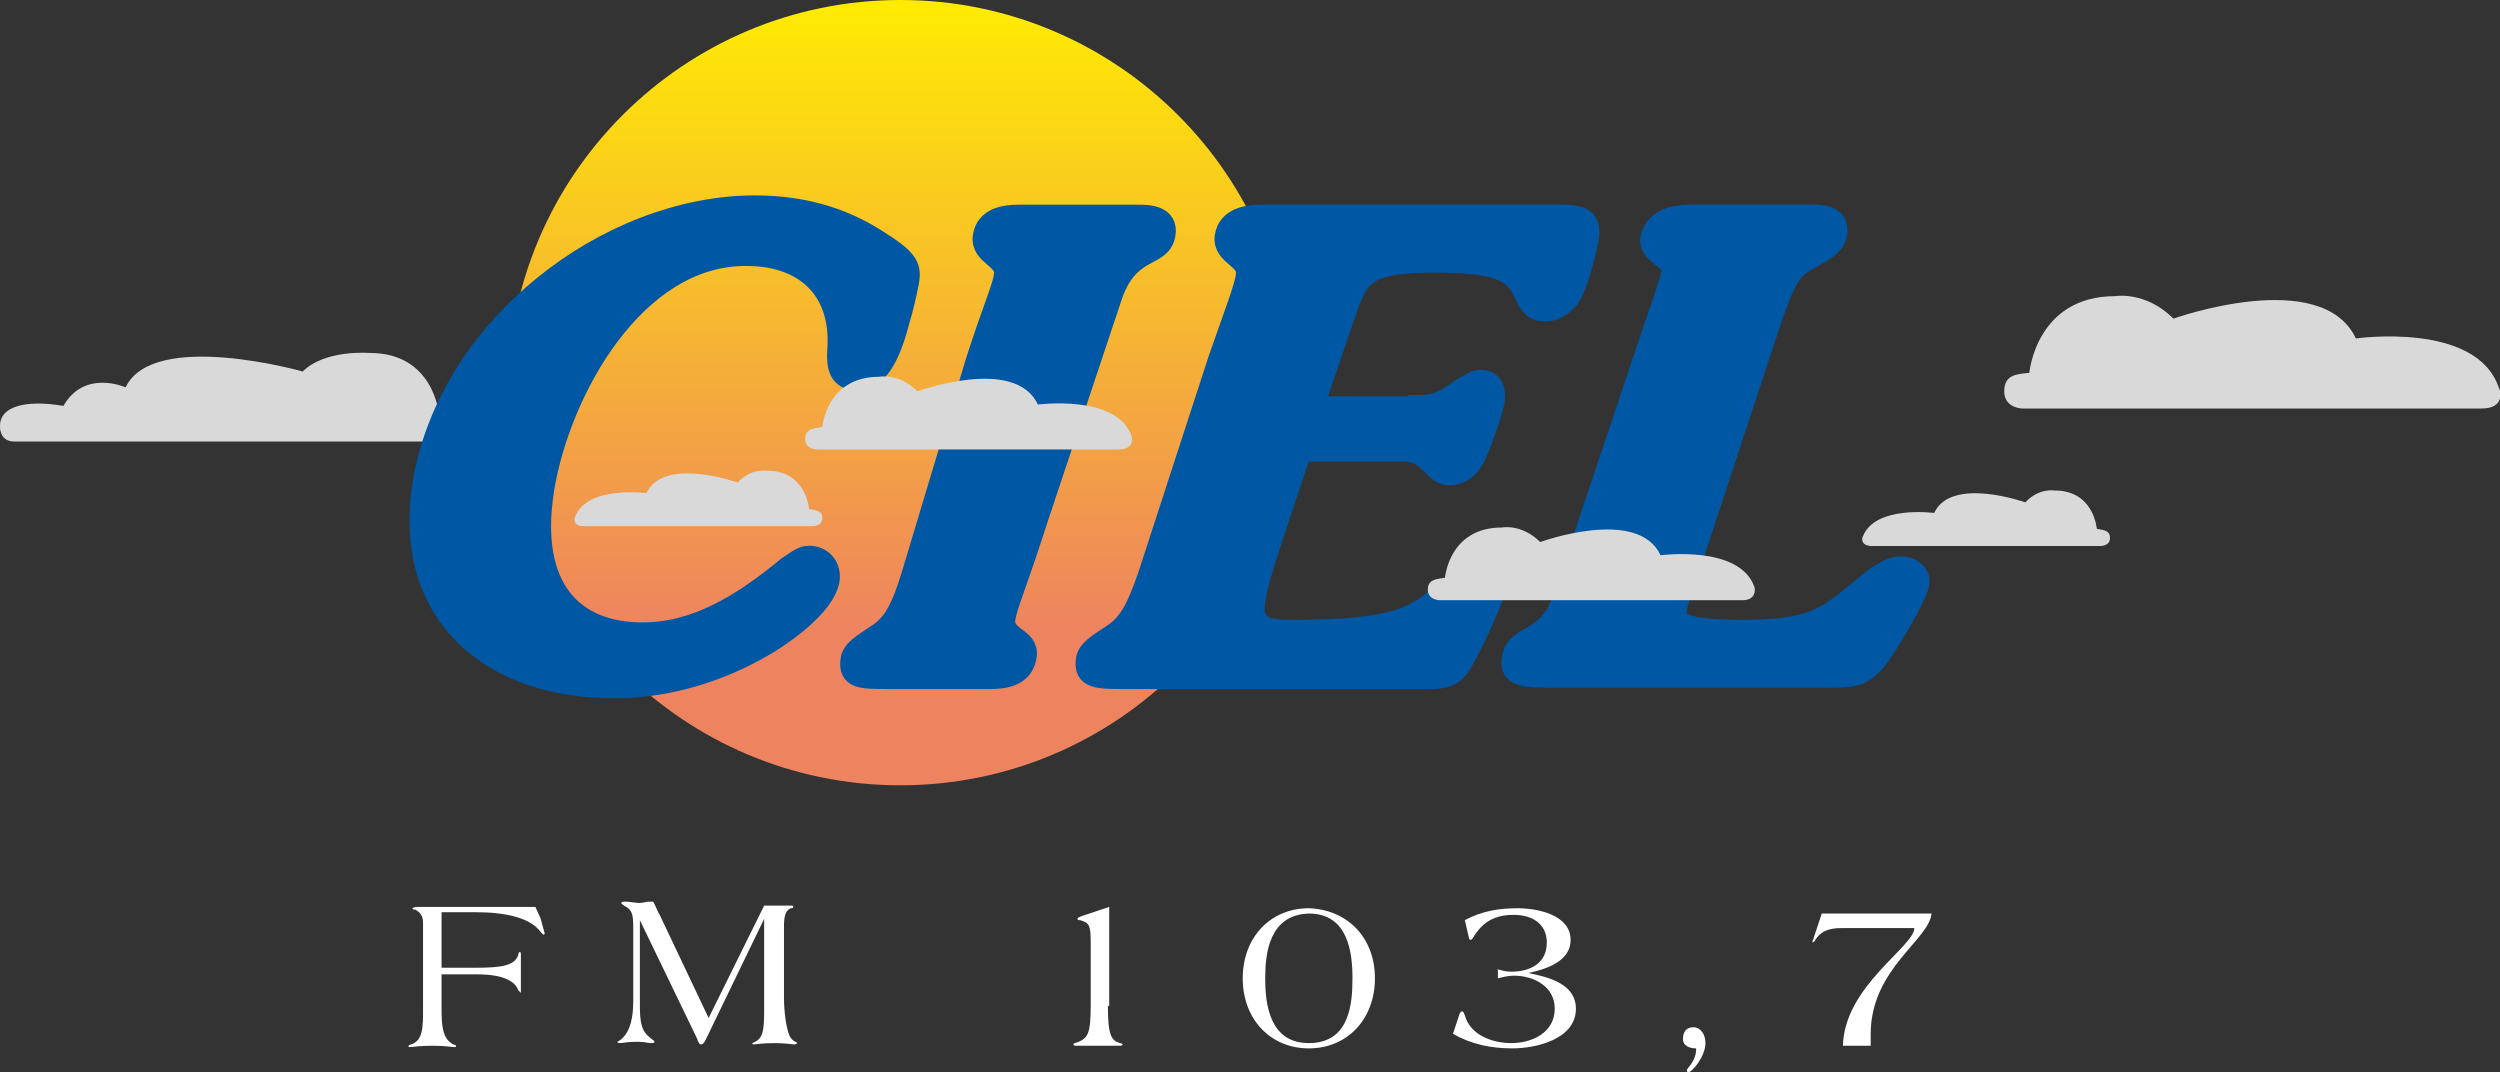 <?xml version="1.0" encoding="utf-8"?>
<!-- Generator: Adobe Illustrator 22.1.0, SVG Export Plug-In . SVG Version: 6.00 Build 0)  -->
<svg version="1.1" id="Calque_1" xmlns="http://www.w3.org/2000/svg" xmlns:xlink="http://www.w3.org/1999/xlink" x="0px" y="0px"
	 viewBox="0 0 189.1 81.1" style="enable-background:new 0 0 189.1 81.1;" xml:space="preserve">
<rect x="0" y="0" width="189.1" height="81.1" fill="#333333" stroke="none"/>
<style type="text/css">
	.st0{fill:url(#SVGID_1_);}
	.st1{fill:#D9D9D9;}
	.st2{fill:#FFFFFF;}
	.st3{fill:#0057A3;stroke:#0057A3;stroke-width:1.64;}
</style>
<g>
	
		<linearGradient id="SVGID_1_" gradientUnits="userSpaceOnUse" x1="-82.376" y1="-410.205" x2="-82.376" y2="-304.949" gradientTransform="matrix(0.576 0 0 0.576 115.552 235.631)">
		<stop  offset="0" style="stop-color:#FFED00"/>
		<stop  offset="0.8" style="stop-color:#EE8360"/>
	</linearGradient>
	<path class="st0" d="M68.1,0C51.7,0,38.4,13.3,38.4,29.7c0,16.4,13.3,29.7,29.7,29.7c16.4,0,29.7-13.3,29.7-29.7
		C97.8,13.3,84.5,0,68.1,0z"/>
	<path class="st1" d="M1.1,33.4h32.5c0,0,1.1,0,1.1-1c0-1-0.8-1-1.5-1.1c0,0-0.4-4.6-5.2-4.6c0,0-3.4-0.3-5.1,1.4
		c0,0-11.3-3.2-13.4,1.2c0,0-3.1-1.4-4.7,1.4C1.8,30.2,0,30.8,0,32.2C0,32.2-0.1,33.4,1.1,33.4z"/>
	<path class="st1" d="M187.7,30.9H153c0,0-1.4,0-1.4-1.3c0-1.3,1-1.3,1.9-1.4c0,0,0.5-5.8,6.5-5.8c0,0,2.3-0.4,4.4,1.7
		c0,0,11.2-4,13.8,1.5c0,0,9.1-1.3,10.8,3.7C189.1,29.4,189.6,30.9,187.7,30.9z"/>
	<path class="st1" d="M141.6,41.3h17.3c0,0,0.7,0,0.7-0.6c0-0.6-0.5-0.6-1-0.7c0,0-0.2-2.9-3.2-2.9c0,0-1.2-0.2-2.2,0.9
		c0,0-5.6-2-6.9,0.8c0,0-4.5-0.6-5.4,1.8C140.9,40.5,140.6,41.3,141.6,41.3z"/>
	<path class="st1" d="M44.2,39.8h17.3c0,0,0.7,0,0.7-0.6c0-0.6-0.5-0.6-1-0.7c0,0-0.2-2.9-3.2-2.9c0,0-1.2-0.2-2.2,0.9
		c0,0-5.6-2-6.9,0.8c0,0-4.5-0.6-5.4,1.8C43.5,39.1,43.2,39.8,44.2,39.8z"/>
	<g>
		<path class="st2" d="M40.9,69.5c0.1,0.4,0.3,1.1,0.3,1.1c0,0,0,0.1-0.1,0.1c0,0-0.1-0.1-0.2-0.2C40.1,69.4,38.2,69,36,69h-2.6v4.2
			h2.6c2,0,2.5-0.2,2.9-0.5c0.2-0.2,0.3-0.4,0.3-0.5c0-0.1,0.1-0.2,0.1-0.2c0.1,0,0.1,0.1,0.1,0.2v2.8c0,0.1,0,0.1,0,0.1
			c0,0-0.1-0.1-0.2-0.2c-0.2-0.6-1-1.2-3.1-1.2h-2.7v2.6c0,1.4,0.1,2.3,0.9,2.7c0.1,0,0.2,0.1,0.2,0.1c0,0.1,0,0.1-0.2,0.1
			c-0.2,0-0.5-0.1-1.6-0.1c-1,0-1.5,0.1-1.7,0.1c-0.1,0-0.1,0-0.1-0.1c0,0,0.1-0.1,0.2-0.1c0.9-0.3,0.9-1.3,0.9-2.7v-6.5
			c0-0.5-0.2-0.8-0.6-1c-0.1,0-0.2,0-0.2-0.1c0,0,0.1-0.1,0.4-0.1h8.9L40.9,69.5z"/>
		<path class="st2" d="M53.6,77l4.2-8.5h1.9c0.3,0,0.3,0,0.3,0.1c0,0.1-0.1,0.1-0.2,0.1c-0.4,0.2-0.5,0.6-0.5,1.4v5.3
			c0,1.3,0.2,2.4,0.4,2.9c0.2,0.5,0.6,0.5,0.6,0.6c0,0-0.1,0.1-0.2,0.1c-0.2,0-0.7-0.1-1.5-0.1c-0.9,0-1.5,0.1-1.6,0.1
			c-0.1,0-0.1-0.1-0.1-0.1c0,0,0.3-0.1,0.5-0.3c0.3-0.3,0.4-0.8,0.4-2.1v-7h0l-4.4,9.1c-0.1,0.2-0.2,0.4-0.4,0.4
			c-0.1,0-0.2-0.2-0.3-0.5l-4.3-8.9h0h0v6.6c0,1.7,0.4,2,0.9,2.4c0.1,0.1,0.2,0.1,0.2,0.2c0,0.1-0.1,0.1-0.3,0.1
			c-0.2,0-0.4-0.1-1-0.1c-0.8,0-1.1,0.1-1.3,0.1c-0.1,0-0.2,0-0.2-0.1c0,0,0.2-0.1,0.3-0.2c0.7-0.6,0.9-1.7,0.9-2.9v-5.5
			c0-1.1-0.1-1.4-0.7-1.7c-0.1-0.1-0.2-0.1-0.2-0.2c0-0.1,0.2-0.1,0.3-0.1c0.4,0,0.7,0.1,1.1,0.1c0.2,0,0.5-0.1,0.7-0.1
			c0.1,0,0.2,0,0.3,0c0.1,0.1,0.4,0.9,0.5,1L53.6,77z"/>
		<path class="st2" d="M83.8,76.1c0,2.3,0.3,2.6,0.9,2.8c0.1,0,0.3,0.1,0.2,0.1c0,0.1-0.1,0.1-0.3,0.1c-0.4,0-0.9,0-1.5,0
			c-1.1,0-1.4,0-1.6,0c-0.2,0-0.3,0-0.3-0.1c0-0.1,0.1-0.1,0.4-0.2c0.7-0.3,0.9-0.7,0.9-2.7v-4.8c0-1.3-0.1-1.5-0.8-1.7
			c-0.1,0-0.2,0-0.2-0.1c0-0.1,0.1-0.1,0.3-0.2l2.1-0.7V76.1z"/>
		<path class="st2" d="M104,74L104,74c0,3.1-2.1,5.3-5,5.3c-2.9,0-5-2.2-5-5.3c0-3.1,2.1-5.3,5-5.3C101.9,68.8,104,70.9,104,74z
			 M95.7,74c0,1.9,0.3,4.9,3.3,4.9c3.1,0,3.3-3,3.3-4.9c0-1.9-0.3-4.9-3.3-4.9C96,69.2,95.7,72.1,95.7,74z"/>
		<path class="st2" d="M113.2,73.3c0.4,0.1,0.7,0.2,1.1,0.2c1.4,0,2.7-0.6,2.7-2.2c0-1.5-1.2-2.1-2.5-2.1c-1.4,0-2.3,0.5-3,1.6
			c-0.1,0.2-0.2,0.3-0.3,0.3c0,0-0.1-0.1-0.1-0.2l-0.3-1.3c1.3-0.7,2.6-0.9,4-0.9c1.5,0,4,0.5,4,2.4c0,1.6-1.8,2.2-3.2,2.5v0
			c1.5,0.3,3.6,0.8,3.6,2.7c0,2.3-3,3-4.8,3c-1.6,0-3.1-0.3-4.5-1.1l0.4-1.2c0.1-0.4,0.2-0.5,0.3-0.5c0.1,0,0.1,0.1,0.2,0.3
			c0.4,1.5,2.1,2.1,3.5,2.1c1.6,0,3.3-0.8,3.3-2.6c0-1.7-1.6-2.5-3.1-2.5c-0.4,0-0.8,0.1-1.2,0.2V73.3z"/>
		<path class="st2" d="M128.1,77.7c0.5,0,0.9,0.5,0.9,1.2c0,1-1,2.2-1.3,2.2c0,0-0.1,0-0.1-0.1c0,0,0-0.1,0-0.1
			c0.4-0.5,0.7-0.9,0.7-1.6c-0.5,0-1-0.2-1-0.7C127.3,78.1,127.5,77.7,128.1,77.7z"/>
		<path class="st2" d="M146.1,69c0,2-4.6,4.2-4.6,9.2c0,0.3,0,0.6,0,0.9h-2.1c0.1-4.5,5.4-7.5,5.4-8.9h-5.5c-1.1,0-1.6,0.3-2,0.9
			c0,0.1-0.2,0.2-0.2,0.2c0,0,0-0.1,0-0.1c0-0.1,0.1-0.2,0.1-0.3l0.6-1.8H146.1z"/>
	</g>
	<path class="st3" d="M46.4,52c-9,0-15.9-5.3-14.4-15.3c1.9-11.9,14-21.1,25.1-21.1c3.4,0,6.4,0.8,9.1,2.5c2.4,1.5,2.7,2,2.5,3.2
		c-0.2,1-0.4,1.9-0.7,2.9c-0.7,2.7-1.6,4.5-3.2,4.5c-1.3,0-1.5-1-1.4-2.3c0.3-4.6-2.6-7.1-6.9-7.1C48,19.2,42.3,29.6,41.1,37
		c-1.2,7.6,2.3,10.9,7.5,10.9c4.1,0,7.6-2.2,11-5c0.5-0.3,1-0.8,1.6-0.8c0.9,0,1.6,0.7,1.5,1.7c-0.3,2.1-3.9,4.5-5.6,5.4
		C53.6,51.1,49.9,52,46.4,52z"/>
	<path class="st3" d="M73.9,27.2c1.3-4,2-5.5,2.1-6.4c0.2-1.3-1.8-1.5-1.6-2.9c0.2-1.4,1.6-1.6,2.7-1.6h9c0.9,0,2.2,0.1,2,1.4
		c-0.3,1.9-2.8,0.8-4.1,4.9l-5.5,16.5c-1.7,5.3-2.3,6.5-2.5,7.6c-0.3,1.6,1.8,1.5,1.6,2.9c-0.2,1.5-1.6,1.7-2.7,1.7h-7.6
		c-2.2,0-3.1,0-2.9-1.4c0.1-0.7,0.8-1.1,2-1.9c1.2-0.8,1.8-1.9,2.6-4.5L73.9,27.2z"/>
	<path class="st3" d="M107.3,30.7c1.5,0,2.2-0.5,3.3-1.3c0.6-0.3,0.9-0.6,1.4-0.6c0.9,0,1.1,0.7,1,1.5c-0.1,0.7-1.2,3.9-1.6,4.5
		c-0.4,0.7-1.1,1.1-1.8,1.1c-1.1,0-1.5-1.8-3.3-1.8h-7.9c-2.6,7.8-3.3,9.8-3.5,11.3c-0.4,2.3,1.3,2.3,3.1,2.3
		c7.7,0,9.2-1.1,11.1-2.8c0.9-0.7,1.6-1.4,2.7-1.4c0.7,0,1.4,0.4,1.2,1.2c-0.2,1-1.9,4.5-2.5,5.5c-0.6,1-1.4,1.1-2.4,1.1H85.2
		c-2.2,0-3.2,0-3-1.4c0.1-0.7,0.8-1.1,2-1.9c1.2-0.8,1.8-1.9,2.7-4.5l5.3-16.3c1.4-4,2-5.5,2.1-6.4c0.2-1.3-1.8-1.5-1.6-2.9
		c0.2-1.4,1.7-1.6,2.7-1.6h22.7c1.4,0,2.3,0.2,2,1.8c-0.2,1-0.8,3.6-1.5,4.5c-0.4,0.5-1.1,0.9-1.7,0.9c-0.9,0-1.2-0.5-1.5-1.2
		c-0.8-1.6-1.5-2.5-6.9-2.5c-5.2,0-5.7,1-6.6,3.4l-2.6,7.6H107.3z"/>
	<path class="st3" d="M125,25.2c0.9-2.6,1.3-3.8,1.5-4.6c0.2-1.1-1.8-1.3-1.6-2.6c0.3-1.4,1.8-1.7,2.9-1.7h9.4
		c0.9,0,1.9,0.2,1.7,1.4c-0.2,1.2-2.1,1.7-3,2.5c-0.9,0.8-1.5,2.7-1.9,3.8l-5.6,17c-1.2,3.7-1.5,4.2-1.6,5c-0.2,1.1,0.4,1.7,4.9,1.7
		c5.3,0,6.3-0.8,9.2-3.2c0.7-0.6,1.9-1.6,2.9-1.6c0.7,0,1.5,0.5,1.3,1.3c-0.2,1-2.4,4.7-3.2,5.7c-1.1,1.3-1.8,1.3-3.9,1.3h-20.5
		c-2,0-3.3,0-3.1-1.3c0.1-0.9,0.6-1.2,1.3-1.6c1.8-1,2.3-1.9,3.2-4.9L125,25.2z"/>
	<path class="st1" d="M131.8,45.4h-22.9c0,0-0.9,0-0.9-0.8c0-0.8,0.7-0.8,1.3-0.9c0,0,0.3-3.8,4.3-3.8c0,0,1.5-0.3,2.9,1.1
		c0,0,7.4-2.7,9.1,1c0,0,6-0.8,7.1,2.4C132.7,44.3,133,45.4,131.8,45.4z"/>
	<path class="st1" d="M84.6,34H61.8c0,0-0.9,0-0.9-0.8c0-0.8,0.7-0.8,1.3-0.9c0,0,0.3-3.8,4.3-3.8c0,0,1.5-0.3,2.9,1.1
		c0,0,7.4-2.7,9.1,1c0,0,6-0.8,7.1,2.4C85.6,33,85.9,34,84.6,34z"/>
</g>
</svg>
